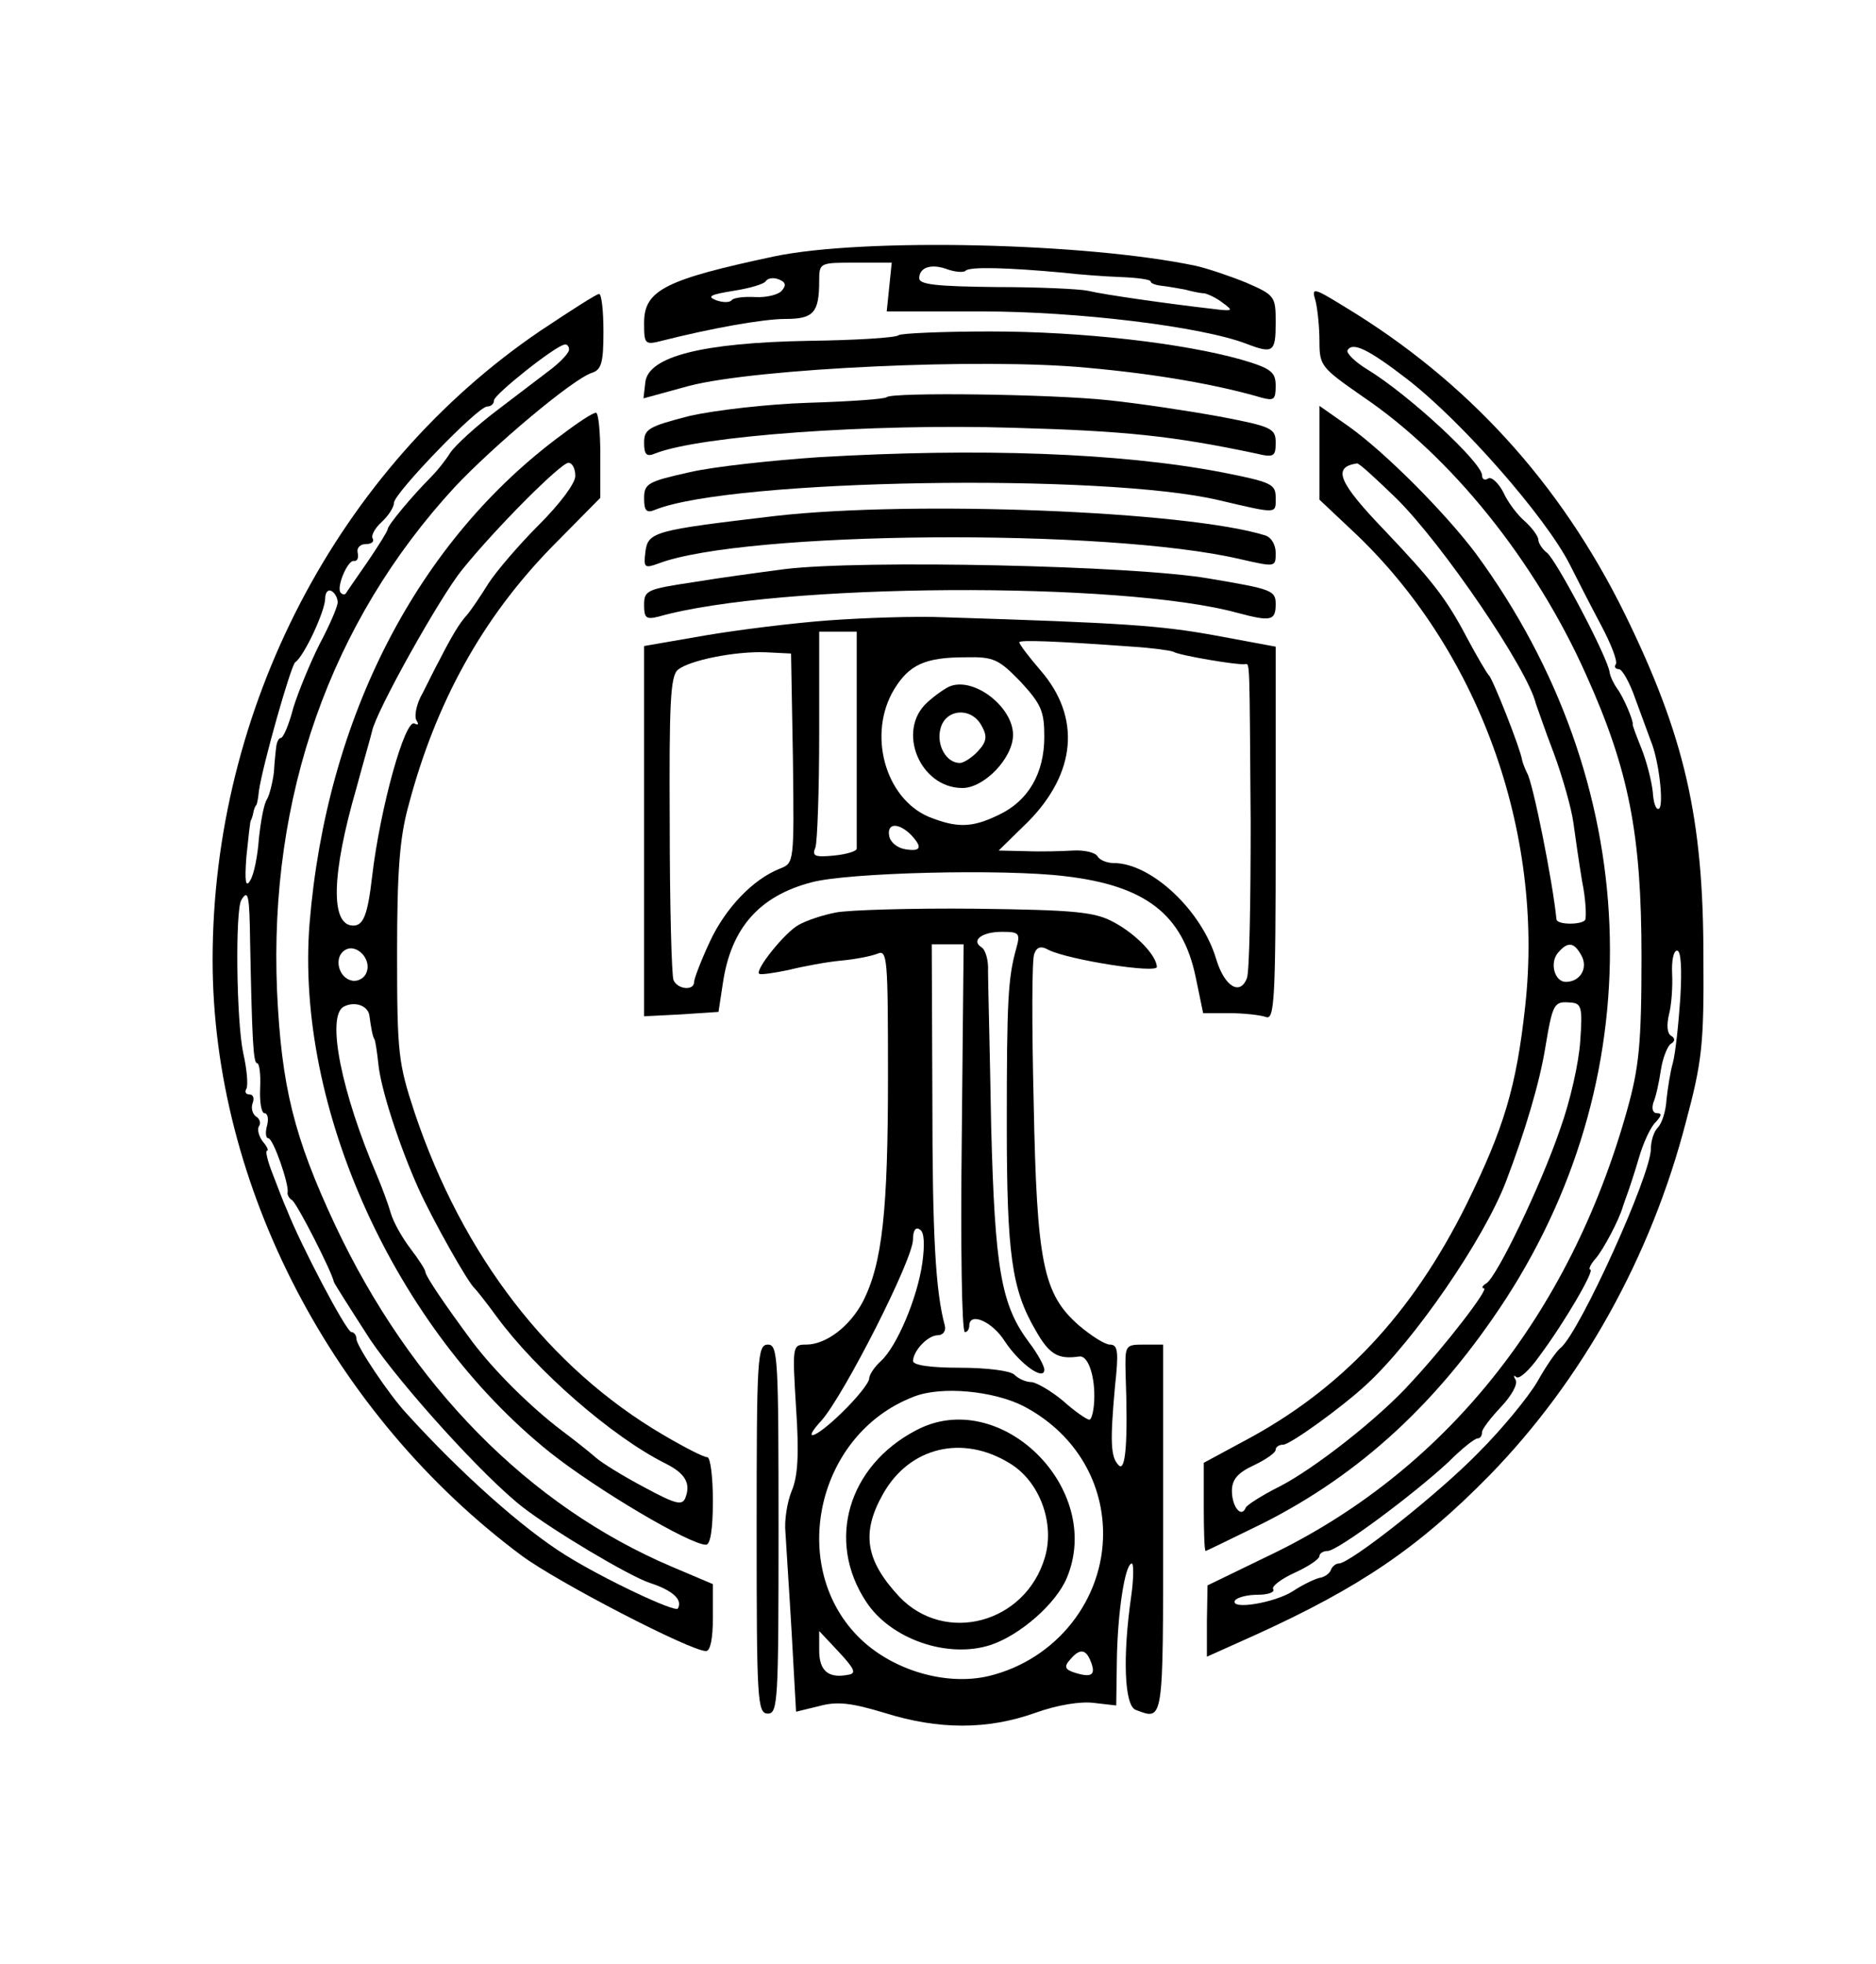 <?xml version="1.0" standalone="no"?>
<!DOCTYPE svg PUBLIC "-//W3C//DTD SVG 20010904//EN"
 "http://www.w3.org/TR/2001/REC-SVG-20010904/DTD/svg10.dtd">
<svg version="1.0" xmlns="http://www.w3.org/2000/svg"
 width="300pt" height="314pt" viewBox="0 0 300 314"
 preserveAspectRatio="xMidYMid meet">
<g transform="translate(0,314) scale(0.1,-0.1)"
fill="#000000" stroke="none">
<path d="M1238 2730 c-174 -37 -208 -54 -208 -106 0 -34 1 -36 28 -29 79 20
162 35 198 35 45 0 54 10 54 61 0 29 1 29 58 29 l58 0 -4 -39 -4 -39 154 0
c150 0 350 -24 422 -52 42 -16 46 -13 46 34 0 42 -1 44 -47 64 -27 11 -63 23
-81 27 -176 37 -531 45 -674 15z m306 -23 c6 7 69 5 156 -3 25 -3 66 -6 92 -7
27 -1 48 -4 48 -7 0 -3 8 -6 18 -7 9 -1 26 -4 37 -6 11 -3 25 -6 31 -6 5 -1
19 -7 29 -15 18 -13 17 -14 -15 -10 -70 8 -176 23 -200 29 -14 3 -80 6 -147 6
-95 1 -123 4 -123 14 0 18 20 24 46 14 12 -4 25 -5 28 -2z m-294 -32 c-5 -6
-24 -11 -42 -10 -18 1 -35 -1 -38 -5 -3 -4 -14 -4 -25 0 -15 6 -9 9 28 15 26
4 50 11 52 16 3 4 12 6 21 2 10 -4 12 -9 4 -18z"/>
<path d="M2104 2658 c3 -13 6 -41 6 -64 0 -39 3 -42 69 -88 142 -96 276 -263
357 -444 69 -153 89 -256 89 -452 0 -140 -4 -177 -23 -245 -92 -329 -293 -579
-574 -713 l-97 -47 -1 -57 0 -57 78 35 c167 76 260 139 374 255 148 152 258
349 314 565 26 97 29 125 28 264 0 222 -30 353 -126 549 -103 209 -252 372
-447 490 -52 32 -54 32 -47 9z m146 -124 c88 -68 221 -220 260 -296 12 -24 34
-67 50 -97 16 -30 27 -58 24 -63 -3 -4 -1 -8 5 -8 5 0 17 -21 26 -47 10 -27
21 -57 25 -68 13 -31 21 -103 13 -108 -5 -3 -9 10 -10 27 -2 18 -10 49 -18 69
-8 20 -15 38 -14 39 1 6 -15 44 -25 57 -5 7 -11 19 -12 26 -3 24 -85 179 -100
191 -8 6 -14 16 -14 21 0 5 -9 18 -21 29 -12 10 -28 31 -35 47 -8 15 -19 25
-24 22 -6 -4 -10 -1 -10 5 0 20 -116 128 -183 169 -20 12 -35 27 -32 31 8 14
34 1 95 -46z m437 -991 c-3 -43 -8 -89 -12 -103 -4 -14 -8 -40 -10 -58 -1 -18
-7 -38 -14 -45 -6 -6 -11 -21 -11 -34 0 -42 -113 -291 -144 -318 -7 -5 -24
-30 -38 -55 -15 -25 -56 -75 -93 -112 -64 -66 -206 -178 -224 -178 -5 0 -11
-5 -13 -11 -2 -5 -10 -11 -18 -12 -8 -2 -27 -11 -42 -21 -29 -19 -102 -31 -93
-15 4 5 20 9 36 9 17 0 28 4 25 9 -3 4 12 16 34 26 22 10 40 22 40 27 0 4 6 8
13 8 16 0 137 90 193 142 21 21 42 38 47 38 4 0 7 4 7 10 0 5 14 23 30 40 17
18 27 36 24 43 -4 7 -4 9 1 5 4 -4 21 11 37 34 41 55 89 138 81 138 -3 0 0 8
9 18 12 14 37 61 43 82 1 3 4 12 7 20 3 8 12 35 19 59 7 24 19 50 27 57 9 10
10 14 2 14 -7 0 -9 7 -6 17 4 9 9 32 12 52 3 20 11 39 16 42 7 4 7 9 0 13 -6
4 -7 17 -3 34 4 15 6 44 5 65 -1 20 2 37 8 37 6 0 8 -28 5 -77z"/>
<path d="M864 2611 c-324 -220 -524 -604 -524 -1006 0 -360 192 -728 495 -953
57 -42 269 -152 294 -152 7 0 11 20 11 53 l0 54 -66 28 c-228 97 -417 289
-538 546 -66 141 -86 222 -93 375 -13 310 85 589 284 805 62 66 190 174 220
183 15 5 18 17 18 66 0 33 -3 60 -7 60 -4 0 -46 -27 -94 -59z m46 -30 c0 -5
-12 -18 -27 -30 -16 -12 -55 -42 -88 -67 -33 -25 -67 -56 -75 -68 -8 -13 -22
-30 -30 -38 -31 -31 -70 -78 -70 -84 0 -3 -15 -27 -32 -52 -18 -26 -34 -49
-35 -51 -2 -2 -5 -2 -8 1 -8 8 11 53 21 51 5 -1 8 5 6 13 -2 8 4 14 13 14 9 0
14 4 11 9 -3 4 3 16 14 26 11 10 20 24 20 31 0 15 134 154 149 154 6 0 11 4
11 10 0 9 99 88 113 89 4 1 7 -3 7 -8z m-370 -404 c0 -7 -13 -37 -29 -67 -15
-30 -34 -76 -42 -102 -7 -27 -16 -48 -20 -48 -3 0 -6 -6 -7 -12 -1 -7 -3 -26
-4 -43 -2 -16 -7 -36 -11 -43 -5 -7 -10 -35 -13 -63 -2 -28 -8 -58 -14 -67 -7
-12 -9 -2 -6 38 3 30 6 56 7 58 1 1 3 7 4 12 1 6 3 11 5 13 1 1 3 11 4 22 6
42 51 200 58 206 14 9 48 82 48 102 0 10 5 15 10 12 6 -3 10 -12 10 -18z
m-140 -544 c3 -153 5 -193 11 -193 4 0 6 -18 5 -40 -1 -22 2 -40 7 -40 5 0 7
-9 4 -20 -3 -11 -2 -20 2 -20 8 0 33 -73 31 -86 -1 -4 2 -10 7 -13 8 -5 64
-115 67 -131 1 -3 27 -44 58 -92 50 -74 182 -220 244 -268 49 -38 170 -110
203 -121 37 -12 53 -27 45 -41 -4 -7 -120 48 -179 85 -68 42 -168 131 -255
227 -28 30 -80 108 -80 119 0 6 -4 11 -8 11 -8 0 -81 139 -103 195 -5 11 -15
37 -23 58 -8 20 -12 37 -9 37 3 0 0 7 -7 15 -6 8 -9 19 -6 24 4 5 1 13 -5 16
-5 4 -8 13 -5 21 3 8 1 14 -5 14 -6 0 -8 4 -5 9 3 5 1 31 -5 57 -11 51 -13
229 -3 245 11 18 13 8 14 -68z"/>
<path d="M1437 2604 c-4 -4 -68 -8 -144 -9 -170 -3 -256 -25 -261 -66 l-3 -26
73 20 c108 28 469 45 636 29 112 -10 208 -27 280 -48 19 -5 22 -3 22 19 0 22
-7 28 -55 42 -92 26 -253 45 -401 45 -77 0 -144 -3 -147 -6z"/>
<path d="M1418 2505 c-2 -3 -58 -7 -124 -9 -66 -2 -151 -12 -191 -21 -66 -17
-73 -21 -73 -43 0 -19 4 -23 18 -17 71 28 343 48 572 41 180 -5 255 -13 388
-41 29 -7 32 -5 32 17 0 23 -6 26 -90 42 -49 9 -129 21 -177 26 -92 10 -346
13 -355 5z"/>
<path d="M2110 2416 l0 -75 51 -48 c203 -189 309 -482 278 -762 -14 -129 -34
-195 -94 -317 -87 -175 -200 -296 -357 -379 l-63 -34 0 -70 c0 -39 1 -71 3
-71 1 0 42 20 91 44 157 79 282 195 389 359 238 368 220 827 -48 1192 -48 64
-144 161 -203 203 l-47 33 0 -75z m123 -73 c74 -73 210 -273 223 -328 2 -5 14
-41 29 -80 14 -38 28 -88 31 -110 3 -22 9 -64 14 -94 6 -29 7 -57 5 -62 -6 -8
-45 -8 -46 1 -6 61 -38 220 -47 234 -3 6 -7 16 -8 21 -3 19 -47 130 -53 135
-3 3 -19 30 -35 60 -33 63 -56 92 -130 170 -76 79 -86 103 -46 109 3 1 31 -25
63 -56z m296 -731 c11 -20 -2 -42 -25 -42 -18 0 -26 30 -13 46 16 19 26 18 38
-4z m-2 -137 c-2 -33 -16 -96 -32 -140 -31 -91 -101 -236 -118 -247 -7 -4 -8
-8 -4 -8 9 0 -62 -92 -116 -150 -51 -57 -156 -139 -211 -167 -28 -14 -53 -30
-54 -34 -7 -17 -22 2 -22 27 0 18 9 29 35 41 19 9 35 20 35 25 0 4 5 8 12 8
11 0 93 59 133 96 77 71 187 231 223 324 31 81 54 159 63 214 12 72 14 75 40
73 18 -1 20 -7 16 -62z"/>
<path d="M900 2446 c-232 -170 -378 -453 -405 -783 -23 -294 137 -647 384
-845 74 -59 224 -148 250 -148 7 0 11 25 11 70 0 39 -4 70 -9 70 -6 0 -37 16
-71 36 -182 107 -320 286 -397 515 -26 79 -28 94 -28 254 0 131 4 185 18 236
44 167 119 301 229 414 l78 79 0 68 c0 38 -3 68 -7 68 -5 0 -28 -15 -53 -34z
m20 -67 c0 -12 -25 -45 -58 -78 -32 -32 -68 -74 -81 -94 -13 -21 -28 -43 -34
-50 -12 -13 -24 -33 -44 -72 -6 -11 -18 -35 -27 -53 -10 -17 -14 -37 -10 -44
4 -6 3 -8 -3 -5 -15 9 -55 -134 -68 -245 -7 -61 -14 -78 -30 -78 -37 0 -35 82
5 220 11 41 23 82 25 91 7 33 109 215 144 258 54 67 158 171 170 171 6 0 11
-9 11 -21z m-334 -794 c-3 -9 -14 -15 -23 -13 -22 4 -30 38 -11 49 18 11 43
-15 34 -36z m5 -71 c2 -15 5 -33 8 -36 1 -2 4 -19 6 -39 4 -41 34 -132 64
-199 23 -51 80 -152 90 -160 3 -3 19 -23 35 -45 63 -86 184 -192 270 -235 32
-16 41 -32 32 -55 -5 -13 -16 -10 -66 17 -34 18 -68 39 -78 48 -9 8 -33 27
-53 42 -49 37 -108 95 -144 143 -43 58 -75 105 -75 112 0 3 -11 20 -24 37 -13
17 -27 42 -31 56 -4 14 -14 41 -22 60 -57 133 -81 253 -54 270 18 10 41 2 42
-16z"/>
<path d="M1310 2409 c-74 -5 -168 -15 -207 -24 -67 -15 -73 -18 -73 -42 0 -20
4 -24 18 -18 122 49 718 59 902 15 94 -22 90 -22 90 4 0 22 -6 25 -87 41 -163
31 -387 39 -643 24z"/>
<path d="M1240 2315 c-194 -23 -204 -25 -208 -58 -3 -25 -1 -26 21 -18 137 52
716 57 930 7 57 -13 57 -13 57 10 0 13 -7 25 -17 28 -126 39 -563 56 -783 31z"/>
<path d="M1255 2230 c-38 -5 -105 -14 -147 -21 -73 -11 -78 -13 -78 -36 0 -21
3 -24 23 -19 190 54 741 57 926 6 53 -14 61 -13 61 14 0 22 -6 24 -107 41
-121 21 -555 30 -678 15z"/>
<path d="M1325 2148 c-55 -4 -144 -15 -197 -24 l-98 -17 0 -296 0 -296 59 3
60 4 7 46 c13 88 58 139 141 161 58 16 309 22 406 10 129 -15 188 -61 209
-161 l12 -58 42 0 c23 0 49 -3 58 -6 14 -6 16 24 16 293 l0 299 -97 18 c-88
16 -147 20 -433 29 -47 2 -130 -1 -185 -5z m45 -188 c0 -93 0 -173 0 -177 0
-4 -16 -9 -36 -11 -31 -3 -36 -1 -30 13 3 9 6 91 6 181 l0 164 30 0 30 0 0
-170z m441 146 c31 -2 60 -6 65 -8 9 -6 105 -22 115 -20 8 1 7 10 9 -254 0
-127 -2 -239 -6 -248 -11 -29 -36 -13 -49 30 -23 78 -104 154 -164 154 -11 0
-23 5 -26 11 -4 6 -21 10 -39 9 -17 -1 -51 -2 -75 -1 l-44 1 47 46 c77 78 85
167 20 242 -19 22 -34 42 -34 45 0 4 57 2 181 -7z m-543 -179 c2 -167 2 -167
-21 -176 -43 -17 -87 -63 -112 -117 -14 -30 -25 -59 -25 -64 0 -15 -27 -12
-33 3 -3 8 -6 120 -6 249 -1 193 1 237 13 247 18 15 91 30 141 28 l40 -2 3
-168z m364 123 c33 -36 38 -47 38 -88 0 -59 -26 -103 -73 -125 -43 -21 -67
-21 -112 -3 -70 30 -98 133 -55 204 24 39 49 51 114 51 45 1 53 -3 88 -39z
m-176 -244 c20 -21 17 -28 -8 -24 -13 2 -24 11 -26 21 -4 21 14 22 34 3z"/>
<path d="M1520 2043 c-8 -3 -25 -15 -37 -26 -50 -45 -12 -137 56 -137 35 0 81
48 81 85 0 44 -61 92 -100 78z m50 -64 c9 -16 8 -25 -6 -40 -9 -10 -23 -19
-29 -19 -22 0 -38 29 -31 55 8 32 50 35 66 4z"/>
<path d="M1337 1681 c-21 -4 -48 -13 -60 -20 -22 -12 -70 -72 -63 -78 2 -2 23
1 47 6 24 6 62 13 84 15 22 2 48 7 58 11 16 7 17 -6 17 -197 0 -214 -9 -298
-40 -359 -21 -40 -59 -69 -91 -69 -22 0 -22 -2 -16 -101 5 -73 3 -110 -7 -133
-7 -17 -12 -47 -10 -66 1 -19 6 -92 10 -161 l7 -126 37 9 c29 8 52 5 105 -11
86 -27 164 -27 240 0 36 13 74 19 95 16 l35 -4 1 71 c1 77 13 156 24 156 3 0
3 -24 -1 -52 -14 -97 -11 -175 7 -182 45 -17 44 -23 44 289 l0 295 -31 0 c-30
0 -30 -1 -29 -47 4 -109 0 -157 -11 -146 -13 13 -14 37 -6 126 6 55 5 67 -8
67 -8 0 -30 14 -50 31 -57 50 -67 100 -72 356 -3 123 -3 230 1 238 4 11 11 13
23 6 33 -16 173 -38 173 -27 -1 19 -34 53 -70 72 -30 16 -62 19 -220 21 -102
1 -202 -2 -223 -6z m288 -58 c-13 -47 -15 -82 -15 -281 0 -208 8 -264 46 -329
22 -39 36 -47 70 -42 13 2 24 -27 24 -63 0 -21 -4 -38 -8 -38 -4 0 -23 13 -42
30 -19 16 -42 29 -50 30 -9 0 -21 5 -28 12 -6 6 -43 11 -87 11 -47 0 -75 4
-75 11 1 17 24 41 40 41 8 0 13 7 11 15 -15 55 -20 145 -20 363 l-1 247 26 0
25 0 -3 -310 c-2 -171 0 -310 5 -310 4 0 7 5 7 10 0 23 37 7 57 -25 24 -36 63
-64 63 -45 0 6 -11 26 -24 43 -45 60 -55 116 -61 347 -2 118 -5 229 -5 247 1
17 -4 34 -10 38 -18 11 0 25 32 25 28 0 30 -2 23 -27z m-150 -502 c-8 -57 -41
-134 -66 -157 -10 -9 -19 -22 -19 -28 0 -7 -20 -32 -45 -56 -41 -40 -65 -48
-31 -11 36 41 146 257 146 289 0 14 4 21 11 16 7 -4 8 -23 4 -53z m161 -229
c79 -41 127 -116 128 -202 1 -108 -75 -204 -183 -230 -64 -15 -144 6 -198 53
-126 111 -82 333 79 394 44 17 126 9 174 -15z m-280 -430 c-31 -6 -46 6 -46
39 l0 31 31 -33 c26 -28 29 -35 15 -37z m388 22 c9 -22 2 -27 -24 -19 -17 5
-19 10 -9 21 15 18 25 18 33 -2z"/>
<path d="M1465 853 c-109 -57 -144 -177 -80 -274 39 -60 131 -92 200 -69 47
16 104 66 121 107 60 143 -107 307 -241 236z m150 -53 c48 -29 72 -96 56 -150
-31 -106 -160 -140 -233 -63 -54 58 -61 102 -26 164 42 75 127 96 203 49z"/>
<path d="M1210 695 c0 -274 1 -295 18 -295 16 0 17 21 17 295 0 274 -1 295
-17 295 -17 0 -18 -21 -18 -295z"/>
</g>
</svg>
